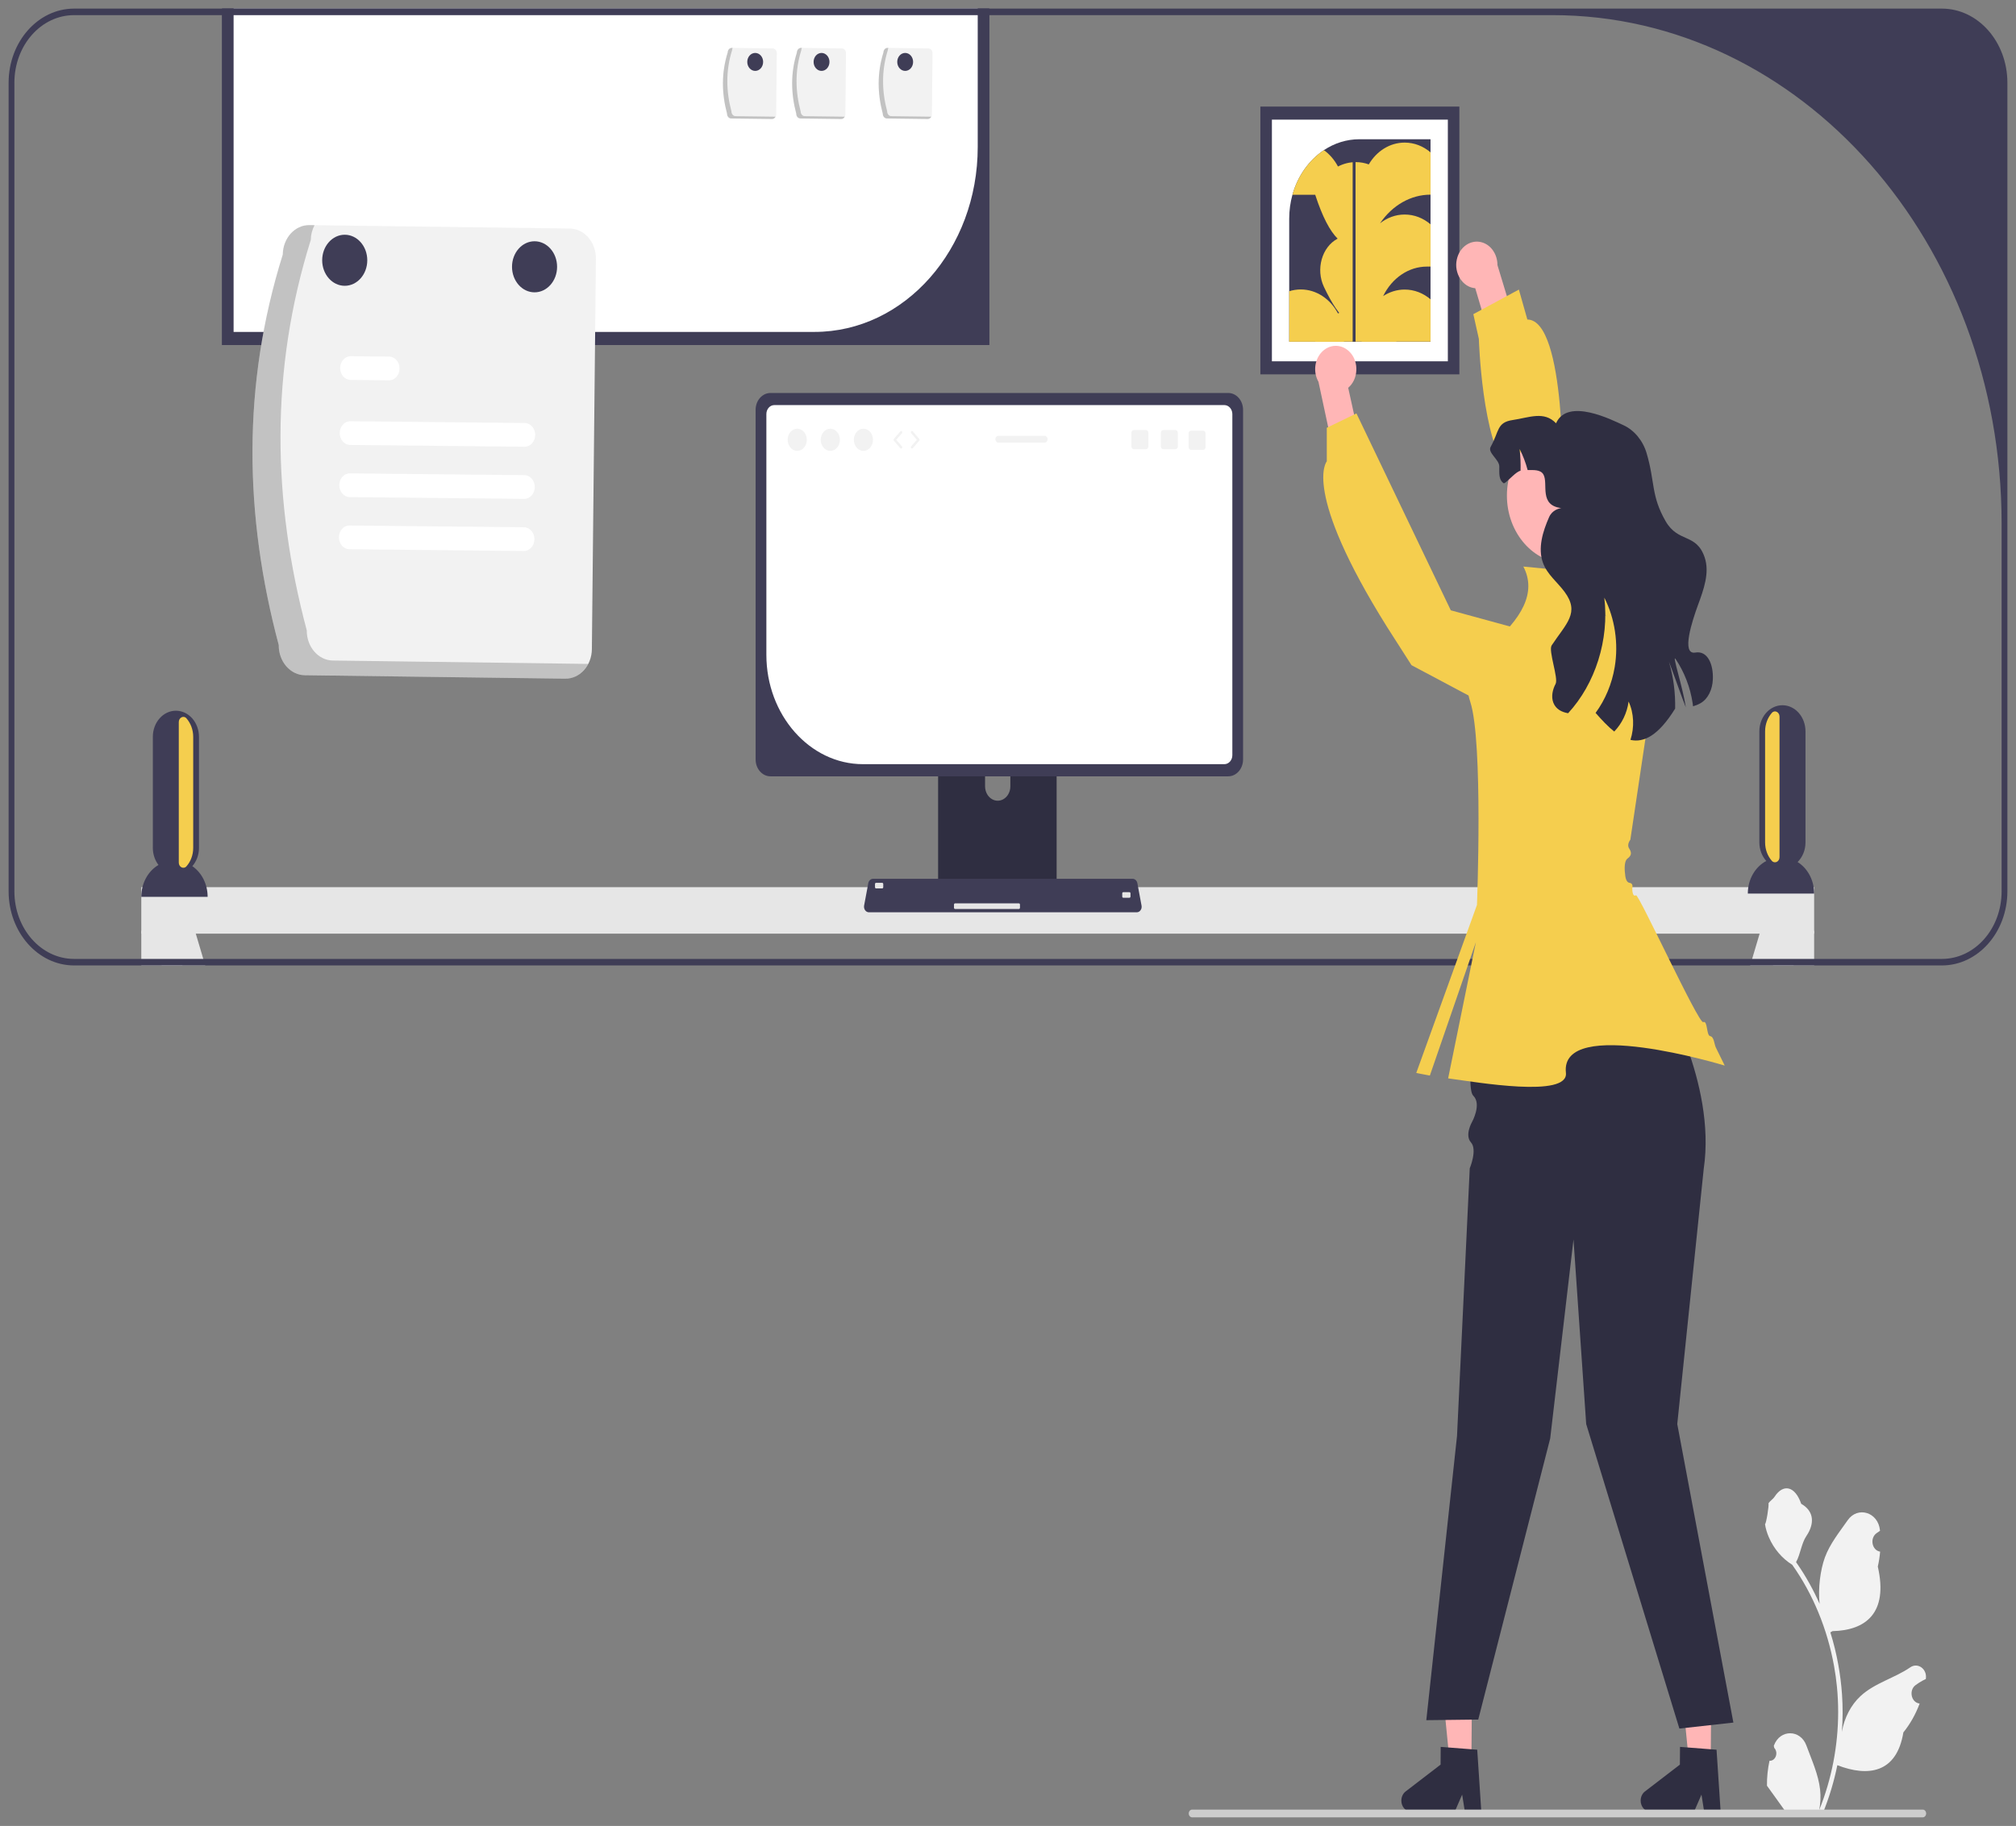 <svg width="117" height="106" viewBox="0 0 117 106" fill="none" xmlns="http://www.w3.org/2000/svg">
<rect x="0" y="0" width="117" height="106" fill="#808080" stroke="none"/>
<g clip-path="url(#clip0_331_2284)">
<path d="M105.285 51.502H8.2V54.2H105.285V51.502Z" fill="#E6E6E6"/>
<path d="M11.162 50.282C11.399 50.008 11.548 49.635 11.548 49.22V42.775C11.548 42.356 11.397 41.977 11.156 41.702C11.031 41.56 10.878 41.446 10.711 41.368C10.555 41.298 10.386 41.258 10.209 41.258C9.469 41.258 8.87 41.937 8.87 42.775V49.22C8.87 49.6 8.994 49.946 9.197 50.212C8.605 50.559 8.2 51.257 8.2 52.064H12.05C12.05 51.308 11.694 50.648 11.162 50.282Z" fill="#3F3D56"/>
<path d="M104.325 50.043C104.605 49.765 104.783 49.358 104.783 48.902V42.457C104.783 41.619 104.184 40.94 103.444 40.94C103.267 40.94 103.098 40.98 102.942 41.05C102.775 41.128 102.622 41.242 102.497 41.384C102.256 41.659 102.105 42.038 102.105 42.457V48.902C102.105 49.326 102.261 49.706 102.508 49.981C101.875 50.312 101.436 51.034 101.436 51.874H105.285C105.285 51.084 104.897 50.397 104.325 50.043Z" fill="#3F3D56"/>
<path d="M10.582 54.032H8.2V56.045H10.582V54.032Z" fill="#E6E6E6"/>
<path d="M11.912 56.045H9.39L9.279 55.666L8.851 54.2L8.839 54.16L9.164 54.032L11.087 53.268L11.363 54.2L11.798 55.666L11.912 56.045Z" fill="#E6E6E6"/>
<path d="M104.646 54.16L104.634 54.2L104.205 55.666L104.095 56.045H101.572L101.686 55.666L102.121 54.2L102.397 53.268L104.321 54.032L104.646 54.16Z" fill="#E6E6E6"/>
<path d="M105.285 54.032H102.903V56.045H105.285V54.032Z" fill="#E6E6E6"/>
<path d="M57.412 0.5H12.887V20.026H57.412V0.5Z" fill="#3F3D56"/>
<path d="M57.412 0.5H12.887V20.026H57.412V0.5Z" fill="#3F3D56"/>
<path d="M13.557 0.5V19.268H47.268C52.501 19.268 56.743 14.463 56.743 8.537V0.5H13.557Z" fill="white"/>
<path d="M112.702 0.5H4.298C2.204 0.5 0.5 2.43 0.5 4.801V51.743C0.5 54.115 2.204 56.045 4.298 56.045H112.702C114.796 56.045 116.5 54.115 116.5 51.743V4.801C116.5 2.43 114.796 0.5 112.702 0.5ZM116.165 51.743C116.165 53.91 114.615 55.666 112.702 55.666H4.298C2.385 55.666 0.835 53.91 0.835 51.743V4.801C0.835 2.635 2.385 0.879 4.298 0.879H90.106C104.498 0.879 116.165 14.092 116.165 30.392V51.743Z" fill="#3F3D56"/>
<path d="M60.989 40.164H54.774C54.592 40.164 54.444 40.333 54.444 40.542V51.66H61.322V40.542C61.322 40.333 61.173 40.164 60.989 40.164ZM58.637 45.652C58.637 45.84 58.582 46.011 58.488 46.151C58.355 46.352 58.142 46.483 57.903 46.483C57.665 46.483 57.452 46.352 57.318 46.151C57.225 46.011 57.169 45.84 57.169 45.652V44.361C57.173 43.908 57.501 43.539 57.903 43.539C58.304 43.539 58.634 43.908 58.637 44.361V45.652Z" fill="#2F2E41"/>
<path d="M54.423 51.305V52.377C54.423 52.492 54.505 52.587 54.607 52.587H61.158C61.259 52.587 61.343 52.492 61.343 52.377V51.305H54.423Z" fill="#3F3D56"/>
<path d="M71.282 22.813H44.714C44.24 22.813 43.853 23.251 43.853 23.787V44.09C43.853 44.629 44.24 45.067 44.714 45.067H71.282C71.755 45.067 72.142 44.629 72.142 44.09V23.787C72.142 23.251 71.755 22.813 71.282 22.813Z" fill="#3F3D56"/>
<path d="M71.058 23.516H44.937C44.683 23.516 44.477 23.749 44.477 24.037V38.015C44.477 41.505 46.998 44.361 50.081 44.361H71.059C71.313 44.361 71.52 44.127 71.52 43.84V24.039C71.52 23.751 71.312 23.516 71.058 23.516Z" fill="white"/>
<path d="M66.25 52.57L66.051 51.503L66.009 51.273C65.983 51.123 65.865 51.015 65.73 51.015H50.67C50.536 51.015 50.419 51.123 50.39 51.273L50.349 51.503L50.149 52.57C50.133 52.667 50.153 52.765 50.208 52.841C50.261 52.917 50.343 52.96 50.429 52.96H65.971C66.058 52.96 66.138 52.917 66.193 52.841C66.247 52.765 66.269 52.667 66.25 52.57Z" fill="#3F3D56"/>
<path d="M51.198 51.249H50.843C50.809 51.249 50.781 51.281 50.781 51.319V51.504C50.781 51.543 50.809 51.574 50.843 51.574H51.198C51.232 51.574 51.26 51.543 51.26 51.504V51.319C51.26 51.281 51.232 51.249 51.198 51.249Z" fill="#E6E6E6"/>
<path d="M65.547 51.791H65.192C65.157 51.791 65.13 51.823 65.13 51.861V52.047C65.13 52.085 65.157 52.117 65.192 52.117H65.547C65.581 52.117 65.609 52.085 65.609 52.047V51.861C65.609 51.823 65.581 51.791 65.547 51.791Z" fill="#E6E6E6"/>
<path d="M59.133 52.442H55.427C55.393 52.442 55.365 52.473 55.365 52.512V52.697C55.365 52.736 55.393 52.767 55.427 52.767H59.133C59.167 52.767 59.195 52.736 59.195 52.697V52.512C59.195 52.473 59.167 52.442 59.133 52.442Z" fill="#E6E6E6"/>
<path d="M16.177 37.447C14.168 29.902 14.043 22.347 16.411 14.778C16.422 13.823 17.114 13.058 17.957 13.068L33.074 13.268C33.917 13.28 34.593 14.063 34.584 15.019L34.35 37.687C34.339 38.643 33.647 39.408 32.804 39.398L17.687 39.198C16.844 39.185 16.168 38.402 16.177 37.447Z" fill="#F2F2F2"/>
<path opacity="0.2" d="M19.314 38.345C18.47 38.332 17.795 37.549 17.803 36.594C15.794 29.049 15.669 21.494 18.037 13.925C18.042 13.624 18.117 13.329 18.255 13.072L17.957 13.068C17.114 13.057 16.422 13.823 16.411 14.778C14.043 22.347 14.168 29.902 16.177 37.447C16.168 38.402 16.844 39.185 17.687 39.197L32.804 39.398C33.35 39.403 33.858 39.076 34.133 38.541L19.314 38.345Z" fill="black"/>
<path d="M30.449 25.933L20.319 25.831C19.983 25.827 19.713 25.516 19.717 25.136C19.72 24.756 19.994 24.451 20.329 24.454L30.459 24.556C30.795 24.561 31.064 24.873 31.06 25.253C31.056 25.632 30.783 25.935 30.449 25.933Z" fill="white"/>
<path d="M22.576 22.078L20.348 22.056C20.012 22.054 19.741 21.744 19.743 21.363C19.745 20.983 20.019 20.677 20.355 20.679L20.358 20.679L22.587 20.702C22.923 20.706 23.192 21.018 23.187 21.398C23.183 21.777 22.91 22.081 22.576 22.078Z" fill="white"/>
<path d="M30.401 31.986L20.27 31.883C19.935 31.879 19.666 31.567 19.67 31.187C19.674 30.808 19.947 30.504 20.281 30.507L30.411 30.609C30.747 30.611 31.018 30.921 31.016 31.301C31.014 31.681 30.74 31.988 30.404 31.986L30.401 31.986Z" fill="white"/>
<path d="M30.425 28.959L20.294 28.857C19.959 28.854 19.689 28.544 19.691 28.163C19.694 27.783 19.968 27.477 20.304 27.48L20.305 27.48L30.436 27.583C30.771 27.587 31.04 27.899 31.036 28.279C31.032 28.658 30.759 28.962 30.425 28.959Z" fill="white"/>
<path d="M20.007 16.591C20.729 16.591 21.315 15.927 21.315 15.109C21.315 14.291 20.729 13.627 20.007 13.627C19.284 13.627 18.698 14.291 18.698 15.109C18.698 15.927 19.284 16.591 20.007 16.591Z" fill="#3F3D56"/>
<path d="M31.023 16.97C31.746 16.97 32.331 16.306 32.331 15.488C32.331 14.67 31.746 14.006 31.023 14.006C30.301 14.006 29.715 14.67 29.715 15.488C29.715 16.306 30.301 16.97 31.023 16.97Z" fill="#3F3D56"/>
<path d="M46.268 26.174C46.575 26.174 46.824 25.886 46.824 25.531C46.824 25.175 46.575 24.887 46.268 24.887C45.961 24.887 45.712 25.175 45.712 25.531C45.712 25.886 45.961 26.174 46.268 26.174Z" fill="#F2F2F2"/>
<path d="M48.188 26.174C48.495 26.174 48.744 25.886 48.744 25.531C48.744 25.175 48.495 24.887 48.188 24.887C47.881 24.887 47.632 25.175 47.632 25.531C47.632 25.886 47.881 26.174 48.188 26.174Z" fill="#F2F2F2"/>
<path d="M50.109 26.174C50.416 26.174 50.664 25.886 50.664 25.531C50.664 25.175 50.416 24.887 50.109 24.887C49.802 24.887 49.553 25.175 49.553 25.531C49.553 25.886 49.802 26.174 50.109 26.174Z" fill="#F2F2F2"/>
<path d="M52.298 26.04C52.281 26.04 52.264 26.032 52.251 26.017L51.876 25.583C51.851 25.554 51.851 25.508 51.876 25.479L52.251 25.045C52.277 25.015 52.318 25.015 52.344 25.043C52.37 25.072 52.371 25.119 52.345 25.149L52.015 25.531L52.345 25.913C52.371 25.942 52.37 25.989 52.344 26.018C52.331 26.032 52.315 26.04 52.298 26.04Z" fill="#F2F2F2"/>
<path d="M52.928 26.039C52.911 26.039 52.895 26.032 52.882 26.018C52.856 25.989 52.856 25.942 52.881 25.913L53.211 25.531L52.881 25.149C52.856 25.119 52.856 25.072 52.882 25.043C52.908 25.015 52.95 25.015 52.975 25.044L53.35 25.479C53.375 25.508 53.375 25.554 53.35 25.583L52.975 26.017C52.962 26.032 52.945 26.039 52.928 26.039Z" fill="#F2F2F2"/>
<path d="M68.212 24.962H67.514C67.434 24.962 67.37 25.035 67.37 25.125V25.915C67.37 26.005 67.434 26.078 67.514 26.078H68.212C68.291 26.078 68.356 26.005 68.356 25.915V25.125C68.356 25.035 68.291 24.962 68.212 24.962Z" fill="#F2F2F2"/>
<path d="M66.502 24.962H65.805C65.725 24.962 65.661 25.035 65.661 25.125V25.915C65.661 26.005 65.725 26.078 65.805 26.078H66.502C66.582 26.078 66.647 26.005 66.647 25.915V25.125C66.647 25.035 66.582 24.962 66.502 24.962Z" fill="#F2F2F2"/>
<path d="M69.822 24.999H69.124C69.045 24.999 68.981 25.072 68.981 25.162V25.953C68.981 26.043 69.045 26.116 69.124 26.116H69.822C69.901 26.116 69.966 26.043 69.966 25.953V25.162C69.966 25.072 69.901 24.999 69.822 24.999Z" fill="#F2F2F2"/>
<path d="M60.625 25.3H57.942C57.845 25.3 57.767 25.389 57.767 25.498C57.767 25.608 57.845 25.697 57.942 25.697H60.625C60.721 25.697 60.8 25.608 60.8 25.498C60.8 25.389 60.721 25.3 60.625 25.3Z" fill="#F2F2F2"/>
<path d="M51.233 6.602C50.918 5.419 50.898 4.234 51.27 3.048C51.272 2.898 51.38 2.778 51.512 2.779L53.883 2.811C54.015 2.813 54.121 2.935 54.12 3.085L54.083 6.64C54.081 6.79 53.973 6.91 53.841 6.908L51.47 6.877C51.338 6.875 51.232 6.752 51.233 6.602Z" fill="#F2F2F2"/>
<path opacity="0.2" d="M51.725 6.743C51.593 6.741 51.487 6.618 51.488 6.469C51.173 5.286 51.154 4.101 51.525 2.914C51.526 2.867 51.538 2.82 51.559 2.78L51.512 2.779C51.38 2.778 51.272 2.898 51.27 3.048C50.898 4.234 50.918 5.419 51.233 6.602C51.232 6.752 51.338 6.875 51.47 6.877L53.841 6.908C53.926 6.909 54.006 6.858 54.049 6.774L51.725 6.743Z" fill="black"/>
<path d="M46.212 6.602C45.897 5.419 45.877 4.234 46.248 3.048C46.25 2.898 46.359 2.778 46.491 2.779L48.861 2.811C48.994 2.813 49.1 2.935 49.098 3.085L49.062 6.64C49.06 6.79 48.951 6.91 48.819 6.908L46.449 6.877C46.316 6.875 46.21 6.752 46.212 6.602Z" fill="#F2F2F2"/>
<path opacity="0.2" d="M46.704 6.743C46.571 6.741 46.465 6.618 46.467 6.469C46.152 5.286 46.132 4.101 46.504 2.914C46.504 2.867 46.516 2.82 46.538 2.78L46.491 2.779C46.359 2.778 46.25 2.898 46.248 3.048C45.877 4.234 45.897 5.419 46.212 6.602C46.21 6.752 46.316 6.875 46.449 6.877L48.819 6.908C48.905 6.909 48.984 6.858 49.028 6.774L46.704 6.743Z" fill="black"/>
<path d="M42.195 6.602C41.88 5.419 41.86 4.234 42.232 3.048C42.234 2.898 42.342 2.778 42.474 2.779L44.845 2.811C44.977 2.813 45.083 2.935 45.082 3.085L45.045 6.64C45.043 6.79 44.935 6.91 44.803 6.908L42.432 6.877C42.3 6.875 42.194 6.752 42.195 6.602Z" fill="#F2F2F2"/>
<path opacity="0.2" d="M42.687 6.743C42.555 6.741 42.449 6.618 42.45 6.469C42.135 5.286 42.115 4.101 42.487 2.914C42.488 2.867 42.499 2.82 42.521 2.78L42.474 2.779C42.342 2.778 42.234 2.898 42.232 3.048C41.86 4.234 41.88 5.419 42.195 6.602C42.194 6.752 42.3 6.875 42.432 6.877L44.803 6.908C44.888 6.909 44.968 6.858 45.011 6.774L42.687 6.743Z" fill="black"/>
<path d="M43.829 4.116C44.083 4.116 44.289 3.882 44.289 3.594C44.289 3.306 44.083 3.073 43.829 3.073C43.574 3.073 43.368 3.306 43.368 3.594C43.368 3.882 43.574 4.116 43.829 4.116Z" fill="#3F3D56"/>
<path d="M47.678 4.116C47.932 4.116 48.139 3.882 48.139 3.594C48.139 3.306 47.932 3.073 47.678 3.073C47.424 3.073 47.218 3.306 47.218 3.594C47.218 3.882 47.424 4.116 47.678 4.116Z" fill="#3F3D56"/>
<path d="M52.533 4.116C52.787 4.116 52.993 3.882 52.993 3.594C52.993 3.306 52.787 3.073 52.533 3.073C52.278 3.073 52.072 3.306 52.072 3.594C52.072 3.882 52.278 4.116 52.533 4.116Z" fill="#3F3D56"/>
<path d="M11.213 42.775V49.22C11.213 49.639 11.063 50.018 10.821 50.292C10.658 50.477 10.376 50.338 10.376 50.076V41.917C10.376 41.657 10.655 41.515 10.818 41.697L10.821 41.702C11.062 41.977 11.213 42.356 11.213 42.775Z" fill="#F5CE4E"/>
<path d="M102.439 42.457V48.902C102.439 49.321 102.589 49.7 102.831 49.974C102.995 50.159 103.276 50.02 103.276 49.758V41.599C103.276 41.339 102.998 41.197 102.835 41.38L102.831 41.384C102.59 41.659 102.439 42.038 102.439 42.457Z" fill="#F5CE4E"/>
<path d="M84.696 6.187H73.147V21.732H84.696V6.187Z" fill="#3F3D56"/>
<path d="M73.816 20.974H84.027V6.945H73.816V20.974Z" fill="white"/>
<path d="M78.894 8.083C78.143 8.083 77.438 8.314 76.834 8.716C75.974 9.289 75.314 10.208 75.008 11.306C74.886 11.745 74.82 12.212 74.82 12.697V19.836H83.022V8.083H78.894Z" fill="#3F3D56"/>
<path d="M81.044 19.831H76.327C76.556 19.098 77.043 18.503 77.665 18.189C77.977 18.031 78.322 17.942 78.686 17.942C78.948 17.942 79.201 17.987 79.438 18.074C80.187 18.341 80.784 18.996 81.044 19.831Z" fill="#F5CE4E"/>
<path d="M75.49 16.803C75.259 16.803 75.033 16.839 74.82 16.906V19.837H77.994C77.999 19.774 78.001 19.711 78.001 19.647C78.001 19.114 77.87 18.614 77.646 18.189C77.206 17.359 76.406 16.803 75.49 16.803Z" fill="#F5CE4E"/>
<path d="M83.022 11.3V8.845C82.605 8.489 82.085 8.278 81.521 8.278C80.652 8.278 79.886 8.78 79.438 9.544C79.201 9.457 78.947 9.411 78.685 9.411C78.322 9.411 77.977 9.5 77.665 9.659C77.66 9.661 77.655 9.665 77.65 9.667C77.649 9.664 77.647 9.661 77.646 9.658C77.443 9.277 77.165 8.953 76.834 8.716C75.974 9.289 75.314 10.208 75.008 11.306H76.329C76.75 12.595 77.185 13.416 77.63 13.853C76.707 14.342 76.354 15.639 76.837 16.658C77.788 18.664 78.529 19.081 79.164 18.695C79.071 18.991 79.019 19.31 79.019 19.642C79.019 19.706 79.021 19.769 79.026 19.831H83.022V17.375C82.605 17.02 82.085 16.809 81.521 16.809C81.066 16.809 80.639 16.948 80.271 17.189L80.279 17.173C80.795 16.133 81.756 15.476 82.809 15.476H83.022V13.021C82.605 12.665 82.085 12.454 81.521 12.454C80.99 12.454 80.498 12.642 80.093 12.962L80.109 12.938C80.811 11.916 81.879 11.3 83.022 11.3Z" fill="#F5CE4E"/>
<path d="M78.67 9.031H78.503V19.836H78.67V9.031Z" fill="#3F3D56"/>
<path d="M85.395 102.236L84.126 102.224L83.564 96.548L85.438 96.566L85.395 102.236Z" fill="#FFB6B6"/>
<path d="M81.328 104.523C81.325 104.877 81.577 105.168 81.891 105.171L84.415 105.195L84.857 104.181L85.02 105.2L85.972 105.21L85.732 101.573L85.4 101.548L84.049 101.443L83.612 101.41L83.605 102.439L81.577 103.996C81.423 104.115 81.33 104.312 81.328 104.523Z" fill="#2F2E41"/>
<path d="M99.284 102.236L98.014 102.224L97.452 96.548L99.326 96.566L99.284 102.236Z" fill="#FFB6B6"/>
<path d="M95.217 104.523C95.214 104.877 95.466 105.168 95.78 105.171L98.304 105.195L98.746 104.181L98.908 105.2L99.861 105.21L99.621 101.573L99.289 101.548L97.937 101.443L97.501 101.41L97.493 102.439L95.466 103.996C95.311 104.115 95.218 104.312 95.217 104.523Z" fill="#2F2E41"/>
<path d="M78.347 20.449C78.881 21.012 78.831 22.021 78.243 22.511L79.691 29.068L78.188 29.968L76.519 22.165C76.225 21.651 76.267 20.96 76.656 20.497C77.111 19.955 77.868 19.933 78.347 20.449Z" fill="#FFB6B6"/>
<path d="M85.791 57.465H96.382C96.382 57.465 99.615 62.834 98.878 67.844L97.341 82.668L100.598 99.998L97.464 100.346L92.056 82.668L91.319 71.951L89.967 83.504L85.791 99.823L82.777 99.859L84.559 83.364L85.298 67.822C85.298 67.822 85.75 66.746 85.37 66.321C84.99 65.896 85.426 65.141 85.426 65.141C85.426 65.141 86.008 64.097 85.499 63.604C84.99 63.112 85.791 57.465 85.791 57.465Z" fill="#2F2E41"/>
<path d="M100.096 61.859C100.096 61.859 90.51 58.936 90.879 62.277C91.042 63.756 85.695 62.821 84.044 62.601L85.655 54.691L82.983 62.438C82.497 62.352 82.194 62.285 82.194 62.285L85.717 52.533C85.717 52.533 86.085 43.069 85.33 40.748C84.574 38.428 86.454 37.501 86.454 37.501C88.311 35.94 89.198 34.398 88.409 32.889L92.476 33.286L92.845 35.552L96.304 37.459L94.618 48.748C94.618 48.748 94.399 49.022 94.544 49.246C94.689 49.471 94.714 49.65 94.455 49.839C94.197 50.028 94.317 50.763 94.317 50.763C94.317 50.763 94.33 51.217 94.571 51.249C94.811 51.281 94.73 51.554 94.73 51.554C94.73 51.554 94.714 52.106 94.947 51.972C95.104 51.882 98.582 59.457 98.848 59.336C99.113 59.215 99.022 60.108 99.252 60.149C99.482 60.189 99.483 60.616 99.583 60.817C99.9 61.458 100.096 61.859 100.096 61.859Z" fill="#F5CE4E"/>
<path d="M89.233 41.34L89.651 36.922L84.198 35.43L78.722 23.999L77.001 24.834V26.783C77.001 26.783 75.526 28.453 80.501 36.4L81.917 38.614L89.651 42.728L89.233 41.34Z" fill="#F5CE4E"/>
<path d="M84.548 15.058C84.366 15.858 84.888 16.678 85.617 16.732L87.516 23.14L89.21 22.98L86.905 15.388C86.908 14.777 86.543 14.219 85.996 14.066C85.355 13.887 84.706 14.331 84.548 15.058Z" fill="#FFB6B6"/>
<path d="M96.193 39.047C97.582 38.017 97.753 35.785 96.541 34.499L90.693 28.293C90.693 28.293 90.913 18.572 88.641 18.548L88.149 16.81L85.506 18.238L85.827 19.675C85.827 19.675 86 25.622 87.553 27.395C87.581 29.9 88.508 30.564 88.508 30.564L96.193 39.047Z" fill="#F5CE4E"/>
<path d="M90.939 32.715C92.864 32.715 94.424 30.948 94.424 28.769C94.424 26.59 92.864 24.823 90.939 24.823C89.015 24.823 87.455 26.59 87.455 28.769C87.455 30.948 89.015 32.715 90.939 32.715Z" fill="#FFB6B6"/>
<path d="M99.406 39.447C99.381 40.014 99.141 40.558 98.698 40.818C98.557 40.898 98.41 40.958 98.257 41.002C98.252 40.945 98.244 40.89 98.236 40.835C98.097 39.902 97.752 39.013 97.248 38.263C97.009 37.906 97.672 39.927 97.839 41.064C97.687 40.719 96.912 38.505 96.861 38.422C96.861 38.426 96.865 38.437 96.871 38.462C97.123 39.32 97.236 40.23 97.218 41.136C96.247 42.704 95.402 43.127 94.624 42.951C94.858 42.234 94.833 41.404 94.516 40.725C94.429 41.392 94.123 42.012 93.684 42.467C93.316 42.177 92.958 41.792 92.601 41.385C93.162 40.621 93.55 39.698 93.711 38.721C93.941 37.355 93.721 35.897 93.107 34.693C93.403 37.136 92.578 39.705 91.006 41.404C90.635 41.339 90.3 41.172 90.151 40.797C90.012 40.444 90.106 40.027 90.281 39.698C90.454 39.368 89.85 37.773 90.052 37.466C90.899 36.188 91.704 35.574 90.797 34.352C90.38 33.789 89.799 33.356 89.55 32.678C89.235 31.823 89.538 30.846 89.903 30.02C90.27 29.192 91.49 29.578 90.673 29.502C89.269 29.373 89.881 28.082 89.573 27.544C89.401 27.243 88.976 27.292 88.658 27.288C88.546 26.862 88.388 26.448 88.191 26.062C88.241 26.48 88.259 26.905 88.246 27.328C87.992 27.377 87.578 27.861 87.359 28.016L87.278 28.06C86.969 27.859 87.015 27.483 87.013 27.077C87.01 26.672 86.32 26.283 86.511 25.94C87.018 25.032 86.855 24.52 87.796 24.382C88.737 24.244 89.612 23.84 90.306 24.572C90.976 23.055 93.582 24.393 94.212 24.68C94.841 24.968 95.348 25.578 95.562 26.306C96.061 27.993 95.809 28.771 96.667 30.259C97.402 31.533 98.442 30.932 98.929 32.35C99.235 33.245 98.87 34.234 98.545 35.119C98.221 36.007 97.549 38.026 98.386 37.882C99.099 37.756 99.446 38.56 99.406 39.447Z" fill="#2F2E41"/>
<path d="M102.694 102.214C103.04 102.239 103.231 101.752 102.97 101.468L102.944 101.351C102.947 101.342 102.95 101.332 102.954 101.323C103.304 100.379 104.489 100.385 104.836 101.331C105.143 102.17 105.535 103.011 105.632 103.899C105.675 104.291 105.655 104.69 105.579 105.074C106.3 103.29 106.679 101.342 106.679 99.383C106.679 98.891 106.656 98.399 106.607 97.908C106.567 97.506 106.512 97.107 106.44 96.712C106.054 94.574 105.219 92.537 104.013 90.837C103.434 90.478 102.95 89.917 102.659 89.245C102.554 89.003 102.472 88.742 102.433 88.476C102.499 88.486 102.681 87.348 102.632 87.279C102.723 87.121 102.888 87.042 102.988 86.888C103.488 86.121 104.175 86.255 104.534 87.297C105.301 87.735 105.309 88.463 104.838 89.162C104.539 89.607 104.498 90.209 104.235 90.685C104.262 90.724 104.29 90.762 104.317 90.801C104.813 91.521 105.241 92.295 105.603 93.108C105.501 92.205 105.651 91.116 105.908 90.414C106.201 89.615 106.75 88.942 107.233 88.25C107.813 87.42 109.002 87.782 109.105 88.835C109.106 88.845 109.107 88.855 109.108 88.865C109.036 88.911 108.966 88.96 108.897 89.011C108.505 89.305 108.641 89.992 109.105 90.073L109.115 90.075C109.089 90.368 109.045 90.658 108.98 90.943C109.6 93.657 108.262 94.646 106.352 94.69C106.31 94.715 106.269 94.739 106.226 94.762C106.42 95.379 106.574 96.012 106.689 96.654C106.792 97.221 106.863 97.794 106.903 98.369C106.953 99.096 106.949 99.825 106.894 100.55L106.898 100.524C107.035 99.726 107.418 98.98 107.973 98.464C108.801 97.694 109.971 97.41 110.864 96.791C111.294 96.493 111.845 96.878 111.77 97.442L111.766 97.469C111.633 97.531 111.503 97.602 111.378 97.681C111.306 97.727 111.236 97.776 111.167 97.827C110.776 98.121 110.911 98.808 111.375 98.889L111.386 98.891C111.393 98.892 111.4 98.894 111.407 98.895C111.179 99.508 110.861 100.078 110.463 100.569C110.076 102.938 108.412 103.162 106.632 102.472H106.631C106.436 103.432 106.152 104.37 105.786 105.264H102.77C102.759 105.226 102.749 105.187 102.74 105.149C103.019 105.169 103.3 105.15 103.574 105.093C103.351 104.782 103.127 104.468 102.903 104.157C102.898 104.151 102.893 104.145 102.889 104.139C102.775 103.98 102.661 103.822 102.547 103.663L102.547 103.662C102.54 103.174 102.592 102.687 102.694 102.214Z" fill="#F2F2F2"/>
<path d="M68.989 105.274C68.989 105.4 69.078 105.5 69.189 105.5H111.586C111.697 105.5 111.785 105.4 111.785 105.274C111.785 105.149 111.697 105.049 111.586 105.049H69.189C69.078 105.049 68.989 105.149 68.989 105.274Z" fill="#CCCCCC"/>
</g>
<defs>
<clipPath id="clip0_331_2284">
<rect width="116" height="105" fill="white" transform="translate(0.5 0.5)"/>
</clipPath>
</defs>
</svg>
